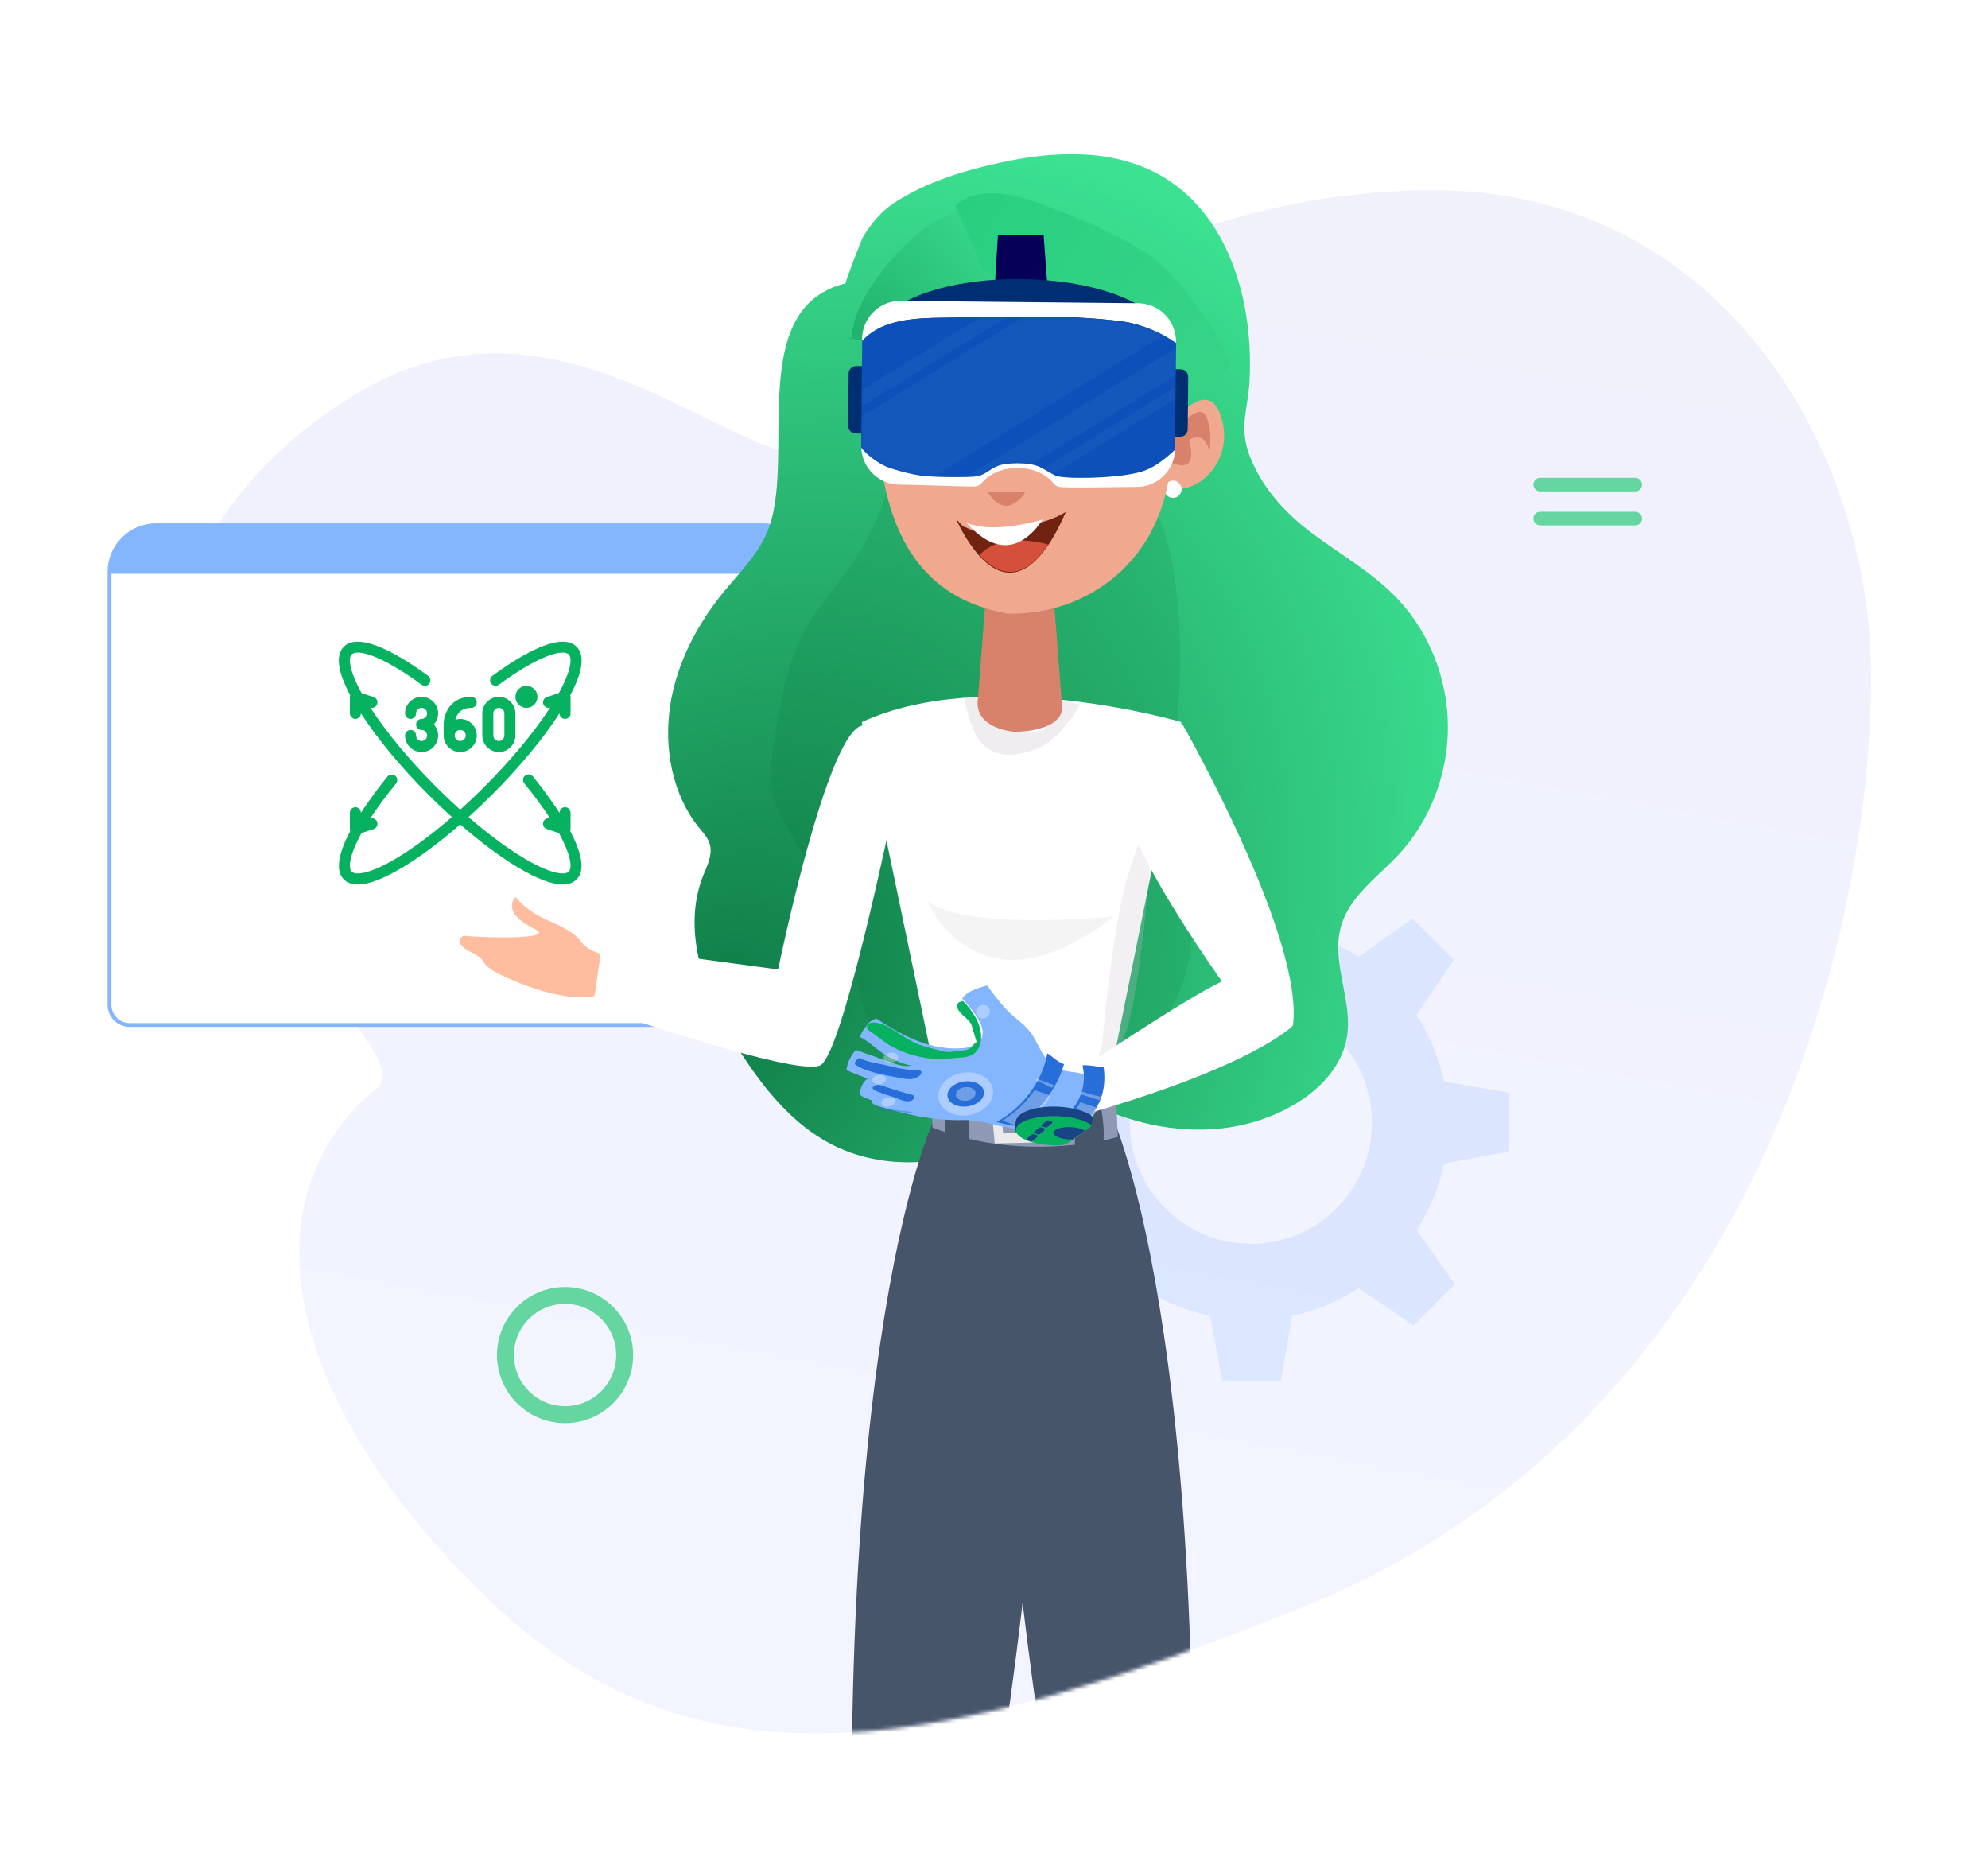 <svg width="516" height="484" viewBox="0 0 516 484" fill="none" xmlns="http://www.w3.org/2000/svg">
<g clip-path="url(#clip0_3242_485)">
<path d="M337.086 417.516C245.917 453.843 182.15 467.613 127.729 415.91C73.308 364.207 63 310.641 98.084 282.196C109.003 273.391 46.146 226.835 45.455 172.987C45.05 141.38 69.71 115.715 92.895 101.939C148.764 68.744 194.507 127.955 218.258 117.337C228.628 112.775 279.417 51.629 368.445 49.379C444.525 47.456 484.139 113.727 485.594 171.845C487.048 229.964 461.928 367.771 337.086 417.516Z" fill="url(#paint0_linear_3242_485)" fill-opacity="0.06"/>
<path d="M210.241 148.407V260.777C210.241 263.667 207.901 266.007 205.011 266.007H33.656C30.766 266.007 28.425 263.667 28.425 260.777V148.407C28.425 141.741 33.833 136.325 40.508 136.325H198.159C204.834 136.325 210.241 141.741 210.241 148.407Z" fill="white" stroke="#84B5FF" stroke-miterlimit="10"/>
<path d="M210.241 148.407V148.914H28.425V148.407C28.425 141.741 33.833 136.325 40.508 136.325H198.159C204.834 136.325 210.241 141.741 210.241 148.407Z" fill="#84B5FF"/>
<mask id="mask0_3242_485" style="mask-type:alpha" maskUnits="userSpaceOnUse" x="45" y="-19" width="441" height="469">
<path d="M337.086 417.516C245.916 453.843 182.15 467.613 127.728 415.91C73.307 364.207 63 310.641 98.084 282.196C109.003 273.391 46.145 226.835 45.455 172.987C45.049 141.38 69.709 115.715 92.895 101.939C148.764 68.744 198.212 -7.54 221.962 -18.159C232.333 -22.721 279.417 51.629 368.445 49.379C444.525 47.456 484.139 113.727 485.593 171.846C487.048 229.964 461.928 367.771 337.086 417.516Z" fill="#84B5FF"/>
</mask>
<g mask="url(#mask0_3242_485)">
<path d="M424.448 127.531H399.767C398.795 127.531 398.001 126.746 398.001 125.765C398.001 124.794 398.787 124 399.767 124H424.448C425.42 124 426.214 124.785 426.214 125.765C426.214 126.737 425.42 127.531 424.448 127.531Z" fill="#66D6A0"/>
<path d="M424.447 136.344H399.766C398.794 136.344 398 135.559 398 134.578C398 133.607 398.786 132.812 399.766 132.812H424.447C425.419 132.812 426.213 133.598 426.213 134.578C426.213 135.55 425.419 136.344 424.447 136.344Z" fill="#66D6A0"/>
<path opacity="0.2" d="M374.801 301.98L391.74 298.794V283.607L374.801 280.686C373.5 274.447 371.031 268.606 367.632 263.429L377.35 249.171L366.597 238.418L352.552 248.348C347.374 244.949 341.56 242.507 335.294 241.206L332.108 224.267H316.921L314.001 241.206C307.761 242.507 301.92 244.976 296.743 248.374L282.512 238.657L271.759 249.41L281.689 263.455C278.29 268.632 275.847 274.474 274.546 280.713L257.607 283.899V299.086L274.546 302.006C275.847 308.272 278.317 314.087 281.715 319.264L271.998 333.495L282.751 344.248L296.822 334.318C302 337.717 307.841 340.186 314.08 341.46L317.266 358.4H332.453L335.374 341.46C341.64 340.159 347.454 337.69 352.631 334.292L366.862 344.009L377.615 333.256L367.686 319.211C371.058 314.06 373.5 308.246 374.801 301.98ZM324.674 322.795C307.31 322.795 293.238 308.697 293.238 291.36C293.238 274.022 307.31 259.924 324.674 259.924C342.038 259.924 356.11 273.996 356.11 291.36C356.11 308.724 342.038 322.795 324.674 322.795Z" fill="#84B5FF"/>
<mask id="mask1_3242_485" style="mask-type:alpha" maskUnits="userSpaceOnUse" x="88" y="-5" width="346" height="508">
<path d="M88 249.005C88 388.736 165.267 502.01 260.58 502.01C355.893 502.01 433.16 388.736 433.16 249.005C433.16 109.274 355.893 -4 260.58 -4C165.267 -4 88 109.274 88 249.005Z" fill="#C4C4C4"/>
</mask>
<g mask="url(#mask1_3242_485)">
<path d="M146.668 334C136.909 334 129 341.908 129 351.667C129 361.427 136.909 369.335 146.668 369.335C156.427 369.335 164.336 361.427 164.336 351.667C164.336 341.908 156.427 334 146.668 334ZM146.668 364.933C139.334 364.933 133.394 358.993 133.394 351.659C133.394 344.325 139.334 338.385 146.668 338.385C154.002 338.385 159.942 344.325 159.942 351.659C159.942 358.993 154.002 364.933 146.668 364.933Z" fill="#66D6A0"/>
<path d="M268.589 276.955C287.374 292.61 314.638 298.95 335.64 286.837C342.228 283.047 348.293 276.99 349.598 269.198C351.163 259.811 345.587 250.106 347.935 240.897C349.989 232.751 357.49 227.756 363.067 221.735C371.155 213.022 375.851 200.873 375.818 188.653C375.785 176.433 371.089 164.319 362.969 155.642C356.088 148.274 347.119 143.528 339.227 137.365C332.998 132.477 327.389 126.137 324.421 118.451C321.486 110.871 323.9 106.408 324.323 98.97C325.204 83.066 321.519 65.285 310.985 53.455C297.353 38.083 277.101 38.331 259.197 42.298C250.131 44.282 240.119 47.363 232.162 52.605C228.77 54.837 226.52 57.564 224.204 61.141C223.454 62.275 219.28 73.574 219.443 73.538C192.897 80.126 207.148 120.08 198.995 138.427C196.419 144.201 191.918 148.664 187.972 153.445C181.058 161.875 175.645 172.005 173.949 183.127C172.253 194.249 174.568 206.363 181.45 214.793C182.558 216.174 183.863 217.52 184.287 219.291C184.939 221.947 183.569 224.604 182.558 227.119C176.525 242.172 183.439 259.599 192.146 273.023C197.984 282.055 204.865 290.627 213.801 295.869C228.052 304.263 246.054 302.953 260.73 295.444" fill="url(#paint1_radial_3242_485)"/>
<g opacity="0.26">
<path opacity="0.42" d="M268.252 70.628C259.097 65.886 247.412 71.158 241.752 80.182C236.126 89.206 228.802 97.239 230.134 107.961C230.799 113.269 231.898 118.683 230.899 123.956C228.369 137.616 220.446 147.595 212.19 158.388C205.198 167.518 202.935 179.656 201.137 191.263C200.072 198.199 199.206 205.842 202.668 211.823C207.063 219.395 212.09 229.162 216.817 236.488C224.607 248.484 220.046 260.197 229.468 270.813C232.264 273.927 236.193 275.555 240.054 276.864C247.878 279.448 255.967 280.969 264.157 281.429C271.148 281.819 278.239 281.359 284.831 278.917C301.01 272.866 311.83 253.544 308.9 235.567C306.67 221.943 297.848 210.619 293.653 197.491C290.657 188.078 296.516 213.223 298.547 203.527C308.9 205.587 308.9 140.18 298.547 131.494" fill="#005E30"/>
</g>
<path d="M286.722 286.095C287.665 282.352 306.631 187.399 306.631 187.399C306.631 187.399 256.056 172.46 223.693 187.399L244.419 286.913L286.722 286.095Z" fill="white"/>
<path d="M289.208 237.814C289.208 237.814 251.183 241.745 240.678 233.882C240.678 233.882 253.793 265.334 289.208 237.814Z" fill="#F4F4F4"/>
<path opacity="0.83" d="M265.341 322.678C266.01 322.095 268.326 320.073 270.476 318.122C273.017 315.802 274.619 313.743 274.619 313.743C274.619 313.743 274.99 309.459 275.176 308.274C275.364 307.078 284.498 279.59 290.486 271.578C296.073 264.105 299.064 217.528 299.447 211.236L299.486 210.533C299.486 210.533 295.362 216.946 291.888 230.448C288.408 243.96 286.025 271.285 286.025 271.285C286.025 271.285 279.952 292.73 273.402 292.108C273.402 292.108 276.58 307.366 273.296 314.255C272.668 315.565 266.533 321.565 265.341 322.678Z" fill="#CAC3CD" fill-opacity="0.3"/>
<path d="M250.33 181H256.16C256.16 181 254.302 186.02 256.608 187.278C261.541 189.969 261.989 189.969 268.716 189.969C272.71 189.969 275.443 181.896 275.443 181.896L280.376 182.793C280.376 182.793 275.171 192.276 268.716 194.453C264.236 195.964 260.74 196.753 256.608 194.453C251.818 191.786 250.33 181 250.33 181Z" fill="#CAC3CD" fill-opacity="0.3"/>
<path d="M288.356 288.917C288.356 288.917 319.116 353.362 306.567 558.459C306.567 558.459 293.326 561.258 289.143 559.843C289.143 559.843 251.18 381.605 260.396 292.125L288.356 288.917Z" fill="#47556B"/>
<path d="M242.254 290.978C242.254 290.978 211.494 355.422 224.043 560.519C224.043 560.519 237.284 563.319 241.467 561.903C241.467 561.903 279.43 383.666 270.214 294.186L242.254 290.978Z" fill="#47556B"/>
<path d="M290.15 295.066C290.15 295.066 266.278 302.174 242.029 292.613L241.715 283.052C241.715 283.052 254.138 286.795 264.737 286.165C275.305 285.536 289.616 283.681 289.616 283.681L290.15 295.066Z" fill="#8F99B6"/>
<path d="M284.612 281.824C284.612 281.824 288.638 297.392 284.927 299.248C281.184 301.104 278.983 300.286 278.983 300.286L279.014 283.05L284.612 281.824Z" fill="#47556B"/>
<path d="M246.244 280.595C246.244 280.595 243.728 295.157 246.905 297.862C251.214 301.51 251.434 298.554 251.434 298.554L251.843 281.821L246.244 280.595Z" fill="#47556B"/>
<path d="M256.937 283.391L258.195 296.758L271.562 296.444C271.562 296.444 272.191 284.932 272.191 283.077L256.937 283.391ZM259.736 286.379H269.706L269.392 293.644L260.365 294.179L259.736 286.379Z" fill="#EAEAEA"/>
<path d="M263.355 189.92C268.167 189.92 275.684 188.473 275.684 183.63L274.458 167.558L273.388 153.499C273.388 148.687 269.488 144.787 264.676 144.787C262.254 144.787 260.084 145.762 258.512 147.334C256.939 148.907 255.964 151.077 255.964 153.499L254.895 167.558L253.857 181.051C252.441 189.228 263.355 189.92 263.355 189.92Z" fill="#D8826C"/>
<path d="M303.927 110.254C303.927 110.254 314.338 96.006 317.357 109.688C319.779 120.57 310.029 128.59 304.022 126.546C298.014 124.533 303.927 110.254 303.927 110.254Z" fill="#F0A98F"/>
<path d="M303.833 112.795C303.833 112.795 311.193 103.8 313.08 108.046C314.967 112.261 313.866 117.23 313.866 117.23C313.866 117.23 313.08 111.537 308.582 114.179C308.582 114.179 311.79 123.52 303.802 119.966C303.802 119.966 300.656 116.852 303.833 112.795Z" fill="#D8826C"/>
<path d="M302.23 126.956C302.23 128.214 303.237 129.221 304.463 129.221C305.69 129.221 306.696 128.214 306.696 126.956C306.696 125.73 305.69 124.723 304.463 124.723C303.237 124.723 302.23 125.73 302.23 126.956Z" fill="white"/>
<path d="M244.515 80.022C249.044 74.612 253.228 68.227 256.656 61.339C268.387 78.512 285.591 95.685 303.173 101.912C303.739 106.536 303.991 111.285 303.991 116.003C303.991 143.491 283.799 159.752 261.499 159.249C241.656 155.63 230.708 142.239 228.098 116.003C228.098 108.014 228.884 99.962 230.708 92.508C235.772 88.986 240.458 84.834 244.515 80.022Z" fill="#F0A98F"/>
<path d="M253.384 108.764C253.384 114.079 249.043 118.419 243.728 118.419C238.413 118.419 234.072 114.11 234.072 108.764C234.072 103.448 238.381 99.108 243.728 99.108C249.075 99.108 253.384 103.448 253.384 108.764Z" fill="white"/>
<path d="M238.254 108.171C238.254 112.574 241.116 116.128 244.638 116.128C248.161 116.128 251.023 112.574 251.023 108.171C251.023 103.768 248.161 100.214 244.638 100.214C241.116 100.214 238.254 103.768 238.254 108.171Z" fill="#7F5242"/>
<path d="M240.076 108.173C240.076 111.287 242.088 113.834 244.605 113.834C247.121 113.834 249.134 111.287 249.134 108.173C249.134 105.028 247.121 102.512 244.605 102.512C242.088 102.512 240.076 105.028 240.076 108.173Z" fill="#400404"/>
<path d="M239.796 102.786C239.796 103.635 240.834 104.327 242.123 104.327C243.413 104.327 244.451 103.635 244.451 102.786C244.451 101.937 243.413 101.245 242.123 101.245C240.865 101.245 239.796 101.937 239.796 102.786Z" fill="white"/>
<path d="M243.978 97.73C237.625 97.101 232.687 102.857 232.687 108.801C232.687 109.43 233.442 109.524 233.788 109.084C236.398 105.498 237.216 102.007 241.997 100.623C249.01 98.611 252.848 105.813 253.256 111.443C253.319 112.009 254.043 111.978 254.106 111.443C254.703 104.712 251.086 98.422 243.978 97.73Z" fill="#390A0A"/>
<path d="M266.122 127.725C266.122 127.725 261.373 135.777 256.215 127.568L266.122 127.725Z" fill="#D8826C"/>
<path d="M271.058 108.764C271.058 114.079 275.367 118.419 280.714 118.419C286.029 118.419 290.338 114.11 290.338 108.764C290.338 103.448 286.029 99.108 280.714 99.108C275.367 99.108 271.058 103.448 271.058 108.764Z" fill="white"/>
<path d="M274.676 108.171C274.676 112.574 277.381 116.128 280.715 116.128C284.048 116.128 286.722 112.574 286.722 108.171C286.722 103.768 284.017 100.214 280.715 100.214C277.349 100.214 274.676 103.768 274.676 108.171Z" fill="#7F5242"/>
<path d="M276.406 108.173C276.406 111.287 278.325 113.834 280.684 113.834C283.043 113.834 284.961 111.287 284.961 108.173C284.961 105.028 283.043 102.512 280.684 102.512C278.325 102.512 276.406 105.028 276.406 108.173Z" fill="#400404"/>
<path d="M276.124 102.825C276.124 103.675 277.13 104.367 278.326 104.367C279.552 104.367 280.527 103.675 280.527 102.825C280.527 101.976 279.521 101.284 278.326 101.284C277.13 101.253 276.124 101.945 276.124 102.825Z" fill="white"/>
<path d="M280.81 97.73C287.194 97.101 292.101 102.857 292.101 108.801C292.101 109.43 291.346 109.524 291.031 109.084C288.421 105.53 287.603 102.007 282.822 100.623C275.809 98.611 271.972 105.813 271.563 111.474C271.531 112.009 270.776 112.009 270.714 111.474C270.084 104.712 273.701 98.422 280.81 97.73Z" fill="#390A0A"/>
<path d="M292.447 96.371C292.447 96.371 283.326 84.074 269.236 94.547C269.204 94.547 280.59 90.018 292.447 96.371Z" fill="#99360A"/>
<path d="M252.723 94.364C252.723 94.364 242.061 83.734 230.581 96.346C230.581 96.346 240.489 89.993 252.723 94.364Z" fill="#99360A"/>
<path d="M248.225 134.799C248.351 135.145 250.584 140.24 254.233 144.297C258.636 149.172 265.02 151.908 272.097 141.435C273.607 139.233 275.116 136.371 276.658 132.849C276.658 132.849 274.204 134.453 270.619 135.459C264.989 137.063 256.623 140.051 250.804 136.906C249.861 136.906 249.012 135.428 248.225 134.799Z" fill="#712311"/>
<path d="M254.233 144.013C258.636 148.888 265.021 151.782 272.098 141.308C268.292 140.271 259.36 138.698 254.233 144.013Z" fill="#D5503B"/>
<path d="M250.836 135.675C260.083 145.991 266.814 140.55 270.651 134.826C265.021 136.398 256.623 138.034 250.836 135.675Z" fill="white"/>
<path d="M219.585 87.306C228.903 90.66 239.716 89.645 248.163 84.633C256.61 79.62 262.484 70.69 263.667 61.057C264.014 58.385 263.668 55.103 261.253 53.803C260.416 53.345 259.423 53.232 258.458 53.187C252.572 52.875 246.767 54.847 241.849 57.997C236.932 61.147 232.907 65.41 229.298 69.934C226.709 73.207 224.34 76.66 222.78 80.504C221.815 82.931 221.176 85.483 220.902 88.063" fill="url(#paint2_radial_3242_485)"/>
<path d="M254.941 69.583C272.517 81.418 291.851 101.318 311.95 102.041C312.977 102.094 318.665 96.345 319.157 95.585C319.569 94.924 319.256 94.025 318.933 93.231C315.525 85.337 305.785 71.284 298.087 66.123C290.389 60.962 281.775 57.361 273.172 54.039C268.8 52.372 264.354 50.733 259.842 50.275C255.365 49.819 250.743 50.64 247.98 53.4" fill="url(#paint3_linear_3242_485)"/>
<path d="M157.299 247.953C157.299 247.953 152.802 246.978 151.103 244.745C149.374 242.543 148.336 241.568 142.265 238.895C136.227 236.253 133.836 232.825 133.836 232.825C133.836 232.825 129.622 236.693 138.869 241.128C144.53 243.833 125.911 243.455 120.312 242.826C120.312 242.826 117.073 244.588 122.419 247.198C127.798 249.809 122.64 249.997 133.239 254.464C143.838 258.961 156.419 261.32 158.998 254.904C161.545 248.519 157.299 247.953 157.299 247.953Z" fill="#FFBC9F"/>
<path d="M231.494 211.47C231.494 211.47 218.788 273.052 213 276.418C208.346 279.154 172.616 267.517 159.092 262.956C155.884 261.887 153.902 261.195 153.902 261.195L156.23 245.406L163.873 246.444L201.961 251.602C201.961 251.602 214.793 189.044 224.04 188.258C233.287 187.503 231.494 211.47 231.494 211.47Z" fill="white"/>
<path d="M306.848 187.83C306.848 187.83 338.612 243.425 335.582 266.155C335.582 266.155 325.63 276.806 279.422 289.822L278.594 278.692C278.594 278.692 307.709 259.11 317.159 254.706C317.159 254.706 290.008 216.531 293.018 208.578C295.998 200.617 301.843 186.945 306.848 187.83Z" fill="white"/>
<g filter="url(#filter0_d_3242_485)">
<path d="M284.611 283.423C284.488 283.735 284.363 284.044 284.239 284.354C282.948 287.542 280.065 290.025 276.707 289.975C271.863 289.902 266.724 289.386 261.975 288.659C258.028 288.054 254.198 286.559 250.153 286.675C245.429 286.812 240.787 286.272 236.313 285.27C234.424 284.847 232.444 284.418 230.613 283.854C229.693 283.569 228.743 283.343 227.838 283.029C227.303 282.845 226.213 282.494 226.27 281.748C226.274 281.692 226.283 281.631 226.255 281.588C226.232 281.549 226.188 281.532 226.144 281.516C225.261 281.182 224.341 280.865 223.547 280.381C222.883 279.975 223.197 279.11 223.443 278.443C223.583 278.063 224.198 276.302 225.243 275.972C223.427 275.173 221.493 274.564 219.691 273.715C219.687 273.714 219.683 273.712 219.682 273.71C219.945 271.836 220.771 269.982 222.133 268.48C225.203 269.568 228.275 270.658 231.343 271.748C232.973 272.327 234.707 272.911 236.513 272.554C233.718 271.938 231.11 270.786 228.865 269.174C226.977 267.818 225.307 266.133 223.207 265.107C223.226 265.019 223.251 264.931 223.272 264.842C223.326 264.709 223.384 264.576 223.447 264.448C223.797 263.73 224.232 263.084 224.732 262.422C225.038 262.015 225.362 261.621 225.702 261.239C226.22 260.887 226.796 260.582 227.399 260.312C230.432 262.268 233.508 264.17 236.863 265.618C241.07 267.434 245.761 268.523 250.612 267.943C251.594 267.826 252.573 267.493 253.425 266.918C258.016 263.837 251.77 257.501 249.74 255.133C249.81 255.02 249.887 254.91 249.975 254.802C250.941 253.602 252.61 252.896 254.035 252.4C254.764 252.146 255.505 251.938 256.246 251.746C256.301 251.829 256.357 251.916 256.418 252.006C257.468 253.5 259.607 256.229 260.82 257.591C263.167 260.225 266.403 261.897 268.232 265.028C270.74 269.319 271.652 273.279 277.365 274.065C278.093 274.166 278.818 274.265 279.546 274.365C283.872 274.957 286.274 279.206 284.611 283.423Z" fill="#84B5FF"/>
<path d="M247.043 270.662C240.852 271.465 233.929 269.571 229.326 266.21C228.109 265.32 226.94 264.368 225.671 263.547C224.506 262.796 225.193 262.041 225.136 262.212C225.48 260.727 228.811 261.403 230.656 262.545C233.306 264.184 234.838 265.312 237.411 266.612C239.209 267.52 242.304 268.167 244.292 268.715C246.274 269.262 246.734 268.948 248.889 268.752C252.738 268.402 251.545 267.843 253.483 266.412C253.483 266.412 252.322 262.504 252.192 262.064C251.688 260.379 247.839 258.533 248.504 256.735C248.582 256.527 248.689 256.355 248.824 256.149C249.965 255.755 249.618 255.739 250.002 255.848C249.719 255.582 250.386 255.957 250.002 255.848C251.2 256.972 252.118 258.282 253.001 259.665C254.388 261.838 255.686 266.119 253.486 268.789C251.867 270.756 249.385 270.358 247.043 270.662Z" fill="#06B25F"/>
<path d="M222.975 270.569C223.065 270.608 223.152 270.65 223.242 270.689C225.828 271.814 227.712 271.878 230.599 272.608C232.031 272.97 233.502 273.297 235.031 273.495C235.934 273.612 236.847 273.702 237.796 273.693C238.18 273.754 238.56 273.815 238.944 273.874C239.543 274.448 238.857 275.161 237.96 275.606C237.587 275.791 237.182 275.929 236.814 275.994C235.93 276.146 235.122 276.013 234.348 275.871C230.464 275.157 226.007 274.498 222.85 272.811C221.974 272.343 221.255 272.103 222.634 270.809C222.737 270.71 222.851 270.636 222.975 270.569Z" fill="#276ED8"/>
<path d="M237.352 280.661C237.369 280.835 237.275 281.046 237.014 281.313C236.747 281.582 236.375 281.719 236.016 281.774C235.06 281.919 234.159 281.57 233.309 281.227C231.466 280.482 229.493 280.019 227.7 279.267C227.202 279.058 225.679 278.405 227.113 277.703C227.818 277.357 228.966 277.741 229.558 277.945C230.889 278.401 232.232 278.834 233.585 279.238C234.27 279.442 234.958 279.671 235.651 279.847C236.13 279.97 237.296 280.115 237.352 280.661Z" fill="#276ED8"/>
<path d="M264.501 288.402C262.608 288.087 260.815 287.747 258.73 287.204C258.778 287.174 258.946 287.045 258.996 287.014C265.501 283.305 270.476 276.74 271.83 269.481C271.837 269.439 271.848 269.402 271.856 269.363C273.356 270.332 274.539 271.626 276.178 272.179C274.332 278.599 269.83 284.184 264.501 288.402Z" fill="#276ED8"/>
<path d="M279.093 289.081C276.712 288.787 275.192 288.549 272.826 288.2C272.92 288.141 273.018 288.083 273.122 288.032C279.068 285.079 282.351 279.005 281.07 272.978C281.032 272.791 281.013 272.611 281.013 272.437C282.812 272.383 284.704 272.823 286.466 272.97C287.285 278.965 285.614 284.614 279.093 289.081Z" fill="#276ED8"/>
<path opacity="0.33" d="M265.341 288.344C264.812 288.252 264.288 288.157 263.765 288.058C262.549 287.686 261.349 287.27 260.174 286.807C263.465 284.839 266.353 282.109 268.552 278.911C269.611 279.332 270.706 279.681 271.806 280.013C272.123 280.16 272.446 280.305 272.766 280.444C270.699 283.413 268.136 286.078 265.341 288.344Z" fill="white"/>
<path opacity="0.33" d="M273.495 277.574C273.351 277.821 273.205 278.066 273.052 278.311C271.645 277.627 270.234 276.917 268.758 276.357C268.839 276.215 268.916 276.068 268.994 275.925C270.487 276.486 271.987 277.035 273.495 277.574Z" fill="white"/>
<path opacity="0.33" d="M282.638 279.832C283.63 280.138 284.643 280.427 285.686 280.616C285.581 280.915 285.471 281.21 285.345 281.507C283.671 280.952 281.97 280.456 280.275 279.949C280.374 279.693 280.462 279.437 280.542 279.175C281.242 279.395 281.939 279.615 282.638 279.832Z" fill="white"/>
<path opacity="0.33" d="M280.404 282.074C281.981 282.587 283.563 283.088 285.13 283.625C283.955 285.559 282.273 287.373 279.973 289.022C277.686 288.718 276.228 288.473 273.957 288.113C274.048 288.053 274.143 287.995 274.243 287.943C276.898 286.559 279.01 284.498 280.404 282.074Z" fill="white"/>
<path d="M278.977 291.282C277.31 291.617 275.378 291.765 273.341 291.661C268.96 291.437 264.811 291.278 263.558 289.628C263.179 289.128 263.599 287.452 263.686 286.909C264.061 284.574 268.992 282.92 274.698 283.211C278.197 283.391 281.053 284.171 282.884 285.238C283.176 285.407 283.623 285.816 283.615 286.208C283.611 286.437 283.396 288.015 283.027 288.32C281.806 289.327 280.219 290.315 278.977 291.282Z" fill="#194484"/>
<path d="M277.962 292.136C276.963 292.851 275.81 293.26 274.673 293.271C274.227 293.274 273.771 293.268 273.311 293.25C267.648 293.021 263.343 291.139 263.7 289.045C264.057 286.951 268.939 285.439 274.604 285.671C278.393 285.824 281.568 286.718 283.151 287.922C283.298 288.035 283.279 288.279 283.109 288.408C281.421 289.69 279.688 290.904 277.962 292.136Z" fill="#06B25F"/>
<path opacity="0.33" d="M251.133 274.283C255.051 274.215 258.015 276.675 257.754 279.778C257.493 282.881 254.105 285.452 250.188 285.52C246.27 285.588 243.306 283.128 243.567 280.025C243.828 276.922 247.216 274.351 251.133 274.283Z" fill="white"/>
<path d="M255.398 279.805C255.581 277.985 253.61 276.556 250.996 276.61C248.382 276.665 246.115 278.184 245.935 280.002C245.753 281.822 247.724 283.251 250.338 283.197C252.947 283.141 255.215 281.622 255.398 279.805Z" fill="#276ED8"/>
<path opacity="0.33" d="M253.221 279.85C253.32 278.868 252.254 278.093 250.843 278.125C249.431 278.153 248.206 278.975 248.107 279.957C248.008 280.939 249.074 281.713 250.485 281.682C251.9 281.652 253.122 280.832 253.221 279.85Z" fill="white"/>
<path opacity="0.33" d="M233.108 270.418C233.181 269.696 232.397 269.124 231.355 269.147C230.316 269.169 229.413 269.772 229.342 270.497C229.269 271.219 230.053 271.79 231.095 271.767C232.134 271.745 233.037 271.142 233.108 270.418Z" fill="white"/>
<path opacity="0.33" d="M256.21 259.904C257.006 259.281 257.167 258.171 256.569 257.423C255.972 256.675 254.839 256.573 254.043 257.195C253.247 257.818 253.087 258.928 253.684 259.676C254.282 260.423 255.414 260.526 256.21 259.904Z" fill="white"/>
<path opacity="0.33" d="M228.298 275.003C229.28 274.987 230.03 275.511 229.973 276.172C229.916 276.834 229.074 277.383 228.091 277.398C227.109 277.414 226.359 276.89 226.416 276.229C226.473 275.567 227.315 275.018 228.298 275.003Z" fill="white"/>
<path opacity="0.33" d="M232.401 281.91C232.493 281.24 231.749 280.741 230.735 280.801C229.721 280.861 228.824 281.453 228.731 282.123C228.639 282.793 229.383 283.292 230.397 283.232C231.412 283.174 232.306 282.582 232.401 281.91Z" fill="white"/>
<path d="M278.402 291.713C278.102 291.722 277.792 291.721 277.475 291.704C275.091 291.586 273.28 290.774 273.426 289.892C273.574 289.01 275.624 288.392 278.008 288.51C279.571 288.588 280.88 288.967 281.561 289.465C280.513 290.223 279.458 290.968 278.402 291.713Z" fill="#194484"/>
<path d="M269.251 290.664L268.033 290.282L266.484 291.505L266.452 291.87L269.219 291.03L269.251 290.664Z" fill="#194484"/>
<path d="M269.297 291.015L268.068 290.625L266.508 291.844L267.738 292.234L269.297 291.015Z" fill="#194484"/>
<path d="M271.164 288.892L269.947 288.509L268.397 289.733L268.366 290.098L271.13 289.259L271.164 288.892Z" fill="#194484"/>
<path d="M271.213 289.247L269.986 288.856L268.426 290.074L269.656 290.464L271.213 289.247Z" fill="#194484"/>
<path d="M273.107 287.101L271.89 286.718L270.34 287.942L270.309 288.307L273.076 287.466L273.107 287.101Z" fill="#194484"/>
<path d="M273.158 287.453L271.929 287.063L270.37 288.281L271.599 288.671L273.158 287.453Z" fill="#194484"/>
<path d="M228.248 282.771C228.238 282.77 228.228 282.771 228.221 282.769C228.18 282.766 228.284 282.772 228.248 282.771Z" fill="#194484"/>
<path opacity="0.43" d="M236.124 284.776C233.974 284.714 230.503 284.299 228.348 283.967C228.305 283.814 228.263 283.662 228.226 283.507C230.515 283.839 234.708 284.346 236.876 284.601C236.767 284.629 236.263 284.779 236.124 284.776Z" fill="#276ED8"/>
</g>
<path d="M226.152 110.584C226.134 111.656 225.262 112.529 224.173 112.529L222.085 112.511C221.014 112.493 220.143 111.62 220.143 110.529L220.27 96.95C220.288 95.877 221.159 95.005 222.249 95.005L224.318 95.023C225.389 95.041 226.261 95.914 226.261 97.004L226.152 110.584Z" fill="#002E73"/>
<path d="M308.285 111.401C308.267 112.474 307.396 113.346 306.306 113.346L304.237 113.328C303.147 113.31 302.294 112.438 302.294 111.347L302.421 97.767C302.439 96.695 303.311 95.822 304.4 95.822L306.47 95.84C307.559 95.859 308.412 96.731 308.412 97.822L308.285 111.401Z" fill="#002E73"/>
<path d="M257.868 79.808L259.03 60.902L270.886 61.029L272.284 79.953L257.868 79.808Z" fill="#070059"/>
<path d="M302.345 88.151C302.255 96.641 285.443 103.349 264.746 103.131C244.067 102.931 227.383 95.877 227.455 87.406C227.546 78.917 244.376 72.209 265.036 72.427C285.733 72.627 302.436 79.662 302.345 88.151Z" fill="#002E73"/>
<path d="M248.174 82.408C262.353 82.172 277.404 81.59 291.547 83.444C296.068 84.135 301.187 86.153 305.254 89.025V88.771C305.309 83.263 300.897 78.754 295.396 78.7L233.813 78.082C228.312 78.027 223.81 82.444 223.755 87.953V88.48C229.583 82.099 239.787 82.553 248.174 82.408Z" fill="white"/>
<path d="M274.062 123.418C272.228 122.673 270.903 121.437 268.961 120.8C266.891 120.164 264.567 120.146 262.497 120.255C261.281 120.364 259.919 120.473 258.939 120.946C257.105 121.546 255.744 123.236 253.656 123.582C251.822 123.927 241.927 123.836 239.241 123.436C236.318 123.036 232.904 122.146 230.217 121.146C228.456 120.455 225.279 118.364 223.554 116.128C223.736 121.437 228.039 125.709 233.395 125.763C238.859 125.818 252.076 126.381 253.166 126.236C254.491 126.054 254.89 125.127 255.834 124.291C258.086 122.309 261.263 121.418 264.222 121.437C267.127 121.473 270.195 122.382 272.41 124.327C273.281 125.09 273.717 126.145 274.915 126.345C276.804 126.69 292.49 126.345 294.959 126.363C300.405 126.418 304.872 122.073 304.999 116.656C302.874 118.692 300.26 120.819 297.537 121.927C292.254 124.218 276.005 124.418 274.062 123.418Z" fill="white"/>
<path d="M305.27 89.043C301.204 86.17 296.084 84.134 291.563 83.462C277.402 81.608 262.37 82.189 248.191 82.425C239.785 82.553 229.582 82.098 223.79 88.497L223.518 115.711C223.518 115.856 223.536 116.001 223.536 116.147C225.261 118.383 228.456 120.473 230.199 121.164C232.886 122.164 236.299 123.055 239.222 123.455C241.909 123.855 251.803 123.945 253.637 123.6C255.725 123.255 257.087 121.546 258.92 120.964C259.901 120.492 261.244 120.382 262.479 120.273C264.548 120.164 266.872 120.201 268.942 120.819C270.885 121.455 272.228 122.691 274.044 123.436C275.986 124.436 292.253 124.236 297.518 121.964C300.223 120.873 302.838 118.728 304.98 116.692C304.98 116.638 304.98 116.583 304.98 116.529L305.27 89.043Z" fill="#0B51B9"/>
<mask id="mask2_3242_485" style="mask-type:alpha" maskUnits="userSpaceOnUse" x="223" y="82" width="83" height="43">
<path d="M305.27 89.043C301.204 86.17 296.084 84.134 291.563 83.462C277.402 81.608 262.37 82.189 248.191 82.425C239.785 82.553 229.582 82.098 223.79 88.497L223.518 115.711C223.518 115.856 223.536 116.001 223.536 116.147C225.261 118.383 228.456 120.473 230.199 121.164C232.886 122.164 236.299 123.055 239.222 123.455C241.909 123.855 251.803 123.945 253.637 123.6C255.725 123.255 257.087 121.546 258.92 120.964C259.901 120.492 261.244 120.382 262.479 120.273C264.548 120.164 266.872 120.201 268.942 120.819C270.885 121.455 272.228 122.691 274.044 123.436C275.986 124.436 292.253 124.236 297.518 121.964C300.223 120.873 302.838 118.728 304.98 116.692C304.98 116.638 304.98 116.583 304.98 116.529L305.27 89.043Z" fill="#0B51B9"/>
</mask>
<g mask="url(#mask2_3242_485)">
<g opacity="0.2">
<path opacity="0.2" d="M308.848 53.066L195.669 122.708L195.723 118.454L308.903 48.812L308.848 53.066Z" fill="white"/>
<path opacity="0.2" d="M308.559 82.933L195.38 152.575L195.652 125.271L308.831 55.628L308.559 82.933Z" fill="white"/>
<path opacity="0.2" d="M308.431 95.403L195.252 165.046L195.324 157.902L308.504 88.259L308.431 95.403Z" fill="white"/>
<path opacity="0.2" d="M308.377 101.457L195.198 171.1L195.234 168.046L308.413 98.403L308.377 101.457Z" fill="white"/>
</g>
</g>
</g>
</g>
<path d="M148.093 215.219V210.922C148.093 210.13 147.453 209.489 146.661 209.489C145.87 209.489 145.229 210.13 145.229 210.922V210.964C142.648 206.963 139.84 203.378 138.302 201.493C137.803 200.879 136.901 200.784 136.288 201.289C135.674 201.788 135.583 202.69 136.084 203.303C138.878 206.728 141.087 209.767 142.81 212.427C142.053 212.184 141.256 212.586 141.008 213.333C140.757 214.084 141.163 214.896 141.913 215.144L145.078 216.2C148.232 221.938 148.577 225.257 147.625 226.208C146.61 227.223 142.882 226.871 135.723 222.554C131.385 219.937 126.554 216.324 121.616 212.045C123.644 210.212 125.676 208.281 127.689 206.268C134.868 199.088 141.009 191.665 145.23 185.124V185.14C145.23 185.932 145.87 186.572 146.662 186.572C147.453 186.572 148.094 185.932 148.094 185.14V180.843C148.094 180.709 148.038 180.588 148.002 180.462C151.292 174.269 151.847 170.025 149.65 167.828C145.391 163.569 134.128 170.739 127.793 175.392C127.155 175.859 127.018 176.756 127.487 177.394C127.952 178.029 128.849 178.166 129.488 177.7C139.779 170.143 146.108 168.333 147.625 169.853C148.546 170.774 148.312 173.953 145.045 179.873L141.913 180.917C141.163 181.166 140.758 181.977 141.008 182.729C141.253 183.466 142.033 183.864 142.781 183.638C138.673 189.994 132.681 197.223 125.665 204.243C123.604 206.303 121.525 208.269 119.455 210.134C117.384 208.269 115.305 206.303 113.244 204.243C106.227 197.223 100.236 189.994 96.128 183.638C96.876 183.864 97.656 183.466 97.901 182.729C98.151 181.977 97.746 181.166 96.996 180.917L93.864 179.873C90.597 173.953 90.363 170.774 91.284 169.853C92.805 168.331 99.135 170.144 109.435 177.711C110.07 178.178 110.969 178.041 111.436 177.405C111.904 176.769 111.767 175.872 111.129 175.403C104.792 170.743 93.515 163.564 89.259 167.828C87.061 170.025 87.617 174.269 90.907 180.462C90.871 180.589 90.815 180.709 90.815 180.843V185.14C90.815 185.932 91.456 186.572 92.247 186.572C93.039 186.572 93.679 185.932 93.679 185.14V185.124C97.899 191.665 104.041 199.088 111.219 206.268C113.232 208.281 115.265 210.212 117.292 212.045C112.355 216.324 107.524 219.937 103.185 222.554C96.02 226.874 92.293 227.217 91.284 226.208C90.332 225.257 90.678 221.937 93.832 216.199L96.996 215.144C97.746 214.896 98.151 214.084 97.901 213.333C97.653 212.587 96.856 212.185 96.1 212.427C97.816 209.779 100.011 206.756 102.788 203.349C103.288 202.736 103.195 201.834 102.583 201.333C101.972 200.835 101.07 200.93 100.568 201.539C99.038 203.416 96.247 206.98 93.679 210.963V210.922C93.679 210.13 93.039 209.489 92.247 209.489C91.456 209.489 90.815 210.13 90.815 210.922V215.219C90.815 215.372 90.873 215.512 90.92 215.655C88.235 220.734 86.741 225.717 89.259 228.234C90.137 229.112 91.341 229.55 92.866 229.55C95.702 229.55 99.649 228.033 104.665 225.007C109.22 222.258 114.291 218.452 119.454 213.956C124.617 218.452 129.689 222.258 134.244 225.007C139.26 228.034 143.206 229.552 146.043 229.55C147.567 229.55 148.771 229.113 149.65 228.234C152.167 225.718 150.675 220.736 147.988 215.655C148.035 215.512 148.093 215.372 148.093 215.219Z" fill="#06B25F"/>
<path d="M105.131 185.146C105.131 185.938 105.771 186.579 106.563 186.579C107.355 186.579 107.996 185.938 107.996 185.146C107.996 184.356 108.638 183.714 109.428 183.714C110.218 183.714 110.86 184.356 110.86 185.146C110.86 185.937 110.218 186.579 109.428 186.579C108.636 186.579 107.996 187.219 107.996 188.011C107.996 188.803 108.636 189.443 109.428 189.443C110.218 189.443 110.86 190.086 110.86 190.876C110.86 191.666 110.218 192.308 109.428 192.308C108.638 192.308 107.996 191.666 107.996 190.876C107.996 190.084 107.355 189.443 106.563 189.443C105.771 189.443 105.131 190.084 105.131 190.876C105.131 193.245 107.058 195.173 109.428 195.173C111.797 195.173 113.725 193.245 113.725 190.876C113.725 189.776 113.31 188.772 112.628 188.011C113.31 187.25 113.725 186.246 113.725 185.146C113.725 182.777 111.797 180.849 109.428 180.849C107.058 180.849 105.131 182.777 105.131 185.146Z" fill="#06B25F"/>
<path d="M129.48 195.172C131.849 195.172 133.777 193.244 133.777 190.875V185.145C133.777 182.776 131.849 180.848 129.48 180.848C127.11 180.848 125.183 182.776 125.183 185.145V190.875C125.183 193.244 127.11 195.172 129.48 195.172ZM128.047 185.145C128.047 184.355 128.689 183.713 129.48 183.713C130.27 183.713 130.912 184.355 130.912 185.145V190.875C130.912 191.665 130.27 192.307 129.48 192.307C128.69 192.307 128.047 191.665 128.047 190.875V185.145Z" fill="#06B25F"/>
<path d="M119.454 195.172C121.823 195.172 123.751 193.244 123.751 190.875C123.751 188.505 121.823 186.578 119.454 186.578C119.013 186.578 118.597 186.663 118.197 186.787C118.521 185.484 119.469 183.713 122.318 183.713C123.11 183.713 123.751 183.072 123.751 182.281C123.751 181.489 123.11 180.848 122.318 180.848C116.653 180.848 115.156 185.533 115.156 188.01V190.875C115.156 193.244 117.084 195.172 119.454 195.172ZM119.454 189.443C120.244 189.443 120.886 190.085 120.886 190.875C120.886 191.665 120.244 192.307 119.454 192.307C118.663 192.307 118.021 191.665 118.021 190.875C118.021 190.085 118.663 189.443 119.454 189.443Z" fill="#06B25F"/>
<path d="M139.506 180.849C139.506 179.27 138.221 177.984 136.642 177.984C135.062 177.984 133.777 179.27 133.777 180.849C133.777 182.428 135.062 183.714 136.642 183.714C138.221 183.714 139.506 182.428 139.506 180.849Z" fill="#06B25F"/>
</g>
<defs>
<filter id="filter0_d_3242_485" x="211.682" y="247.746" width="82.977" height="57.526" filterUnits="userSpaceOnUse" color-interpolation-filters="sRGB">
<feFlood flood-opacity="0" result="BackgroundImageFix"/>
<feColorMatrix in="SourceAlpha" type="matrix" values="0 0 0 0 0 0 0 0 0 0 0 0 0 0 0 0 0 0 127 0" result="hardAlpha"/>
<feOffset dy="4"/>
<feGaussianBlur stdDeviation="4"/>
<feColorMatrix type="matrix" values="0 0 0 0 0.077 0 0 0 0 0.153 0 0 0 0 0.421 0 0 0 0.25 0"/>
<feBlend mode="normal" in2="BackgroundImageFix" result="effect1_dropShadow_3242_485"/>
<feBlend mode="normal" in="SourceGraphic" in2="effect1_dropShadow_3242_485" result="shape"/>
</filter>
<linearGradient id="paint0_linear_3242_485" x1="188.343" y1="51.063" x2="125.338" y2="392.621" gradientUnits="userSpaceOnUse">
<stop offset="0.004" stop-color="#0214BE"/>
<stop offset="0.286" stop-color="#0016D9"/>
<stop offset="1" stop-color="#2051FE"/>
</linearGradient>
<radialGradient id="paint1_radial_3242_485" cx="0" cy="0" r="1" gradientUnits="userSpaceOnUse" gradientTransform="translate(187.431 262.018) rotate(-58.933) scale(253.04 195.758)">
<stop stop-color="#0F7C47"/>
<stop offset="1" stop-color="#3EE695"/>
</radialGradient>
<radialGradient id="paint2_radial_3242_485" cx="0" cy="0" r="1" gradientUnits="userSpaceOnUse" gradientTransform="translate(220.735 87.188) rotate(-43.554) scale(50.087 55.327)">
<stop stop-color="#21B16C"/>
<stop offset="1" stop-color="#39DB8D"/>
</radialGradient>
<linearGradient id="paint3_linear_3242_485" x1="249.611" y1="51.492" x2="315.345" y2="91.909" gradientUnits="userSpaceOnUse">
<stop stop-color="#29CF7F"/>
<stop offset="1" stop-color="#36D387"/>
</linearGradient>
<clipPath id="clip0_3242_485">
<rect width="516" height="484" fill="white"/>
</clipPath>
</defs>
</svg>
